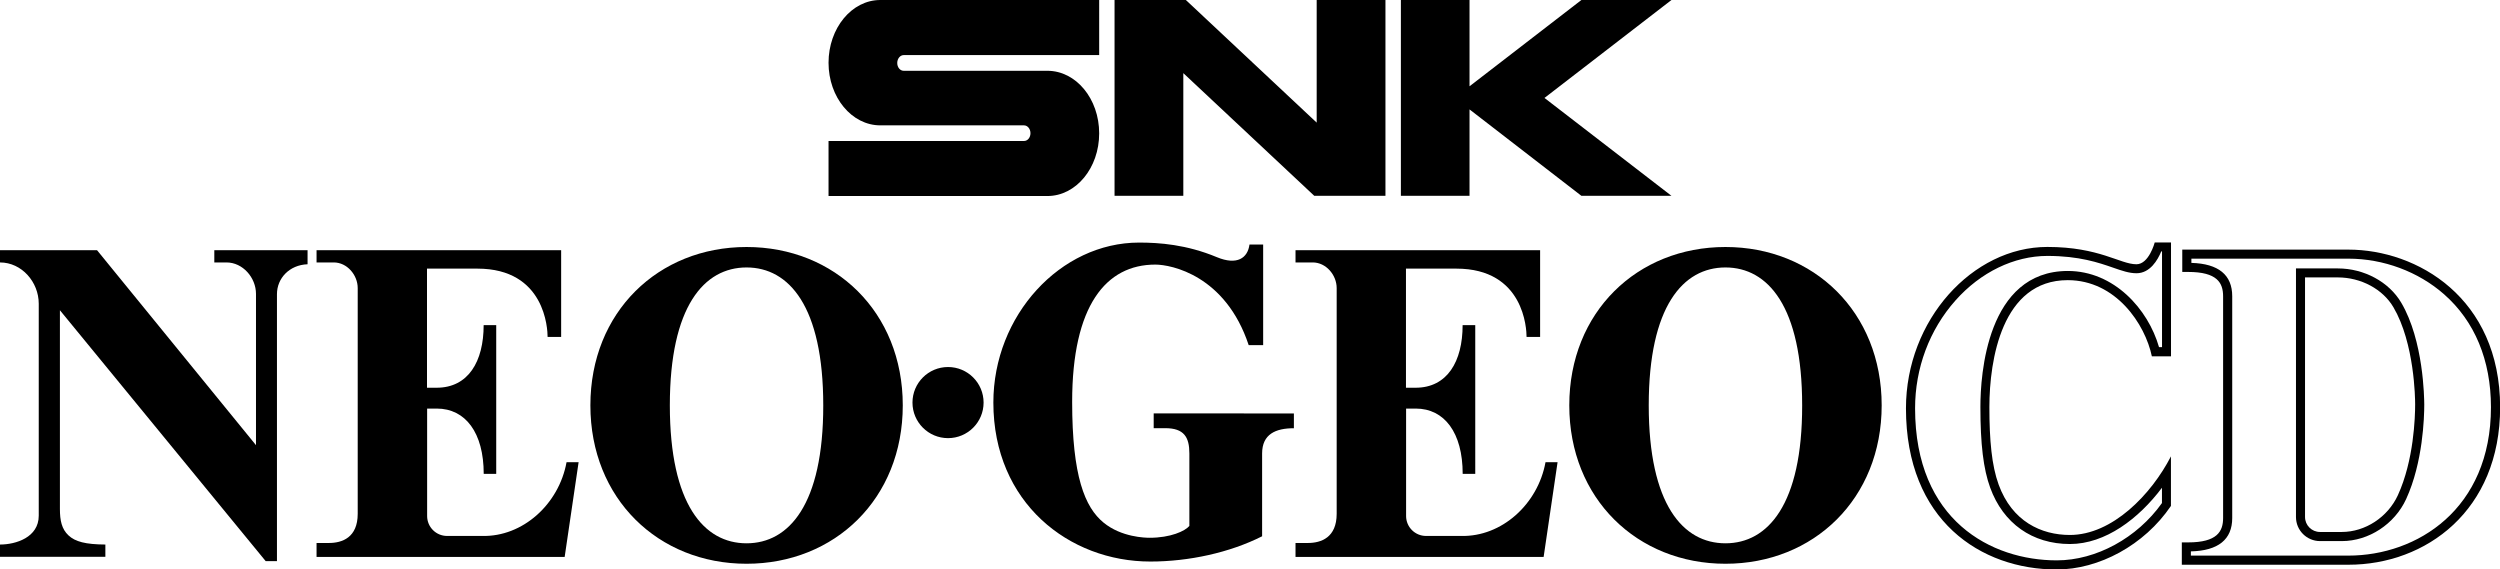 <?xml version="1.0" encoding="utf-8"?>
<!-- Generator: Adobe Illustrator 26.0.1, SVG Export Plug-In . SVG Version: 6.00 Build 0)  -->
<svg version="1.1" id="Layer_1" xmlns="http://www.w3.org/2000/svg" xmlns:xlink="http://www.w3.org/1999/xlink" x="0px" y="0px"
	 viewBox="0 0 3839 874.5" style="enable-background:new 0 0 3839 874.5;" xml:space="preserve">
<style type="text/css">
	.st0{fill:#FFFFFF;}
	.st1{fill:#C2AC6D;}
	.st2{fill:#FCEA3C;}
	.st3{fill:#299DD8;}
</style>
<g>
	<g>
		<g>
			<g>
				<g>
					<g>
						<path d="M1272.3,96.4c0,53.1,35.7,96.1,79.5,96.1h220.7c5.5,0,9.9,5.5,9.9,12c0,6.7-4.4,12-9.9,12h-300.2v84.5h336.1
							c44,0,79.5-43.1,79.5-96.2s-35.5-96.1-79.5-96.1h-220.7c-5.5,0-9.9-5.3-9.9-12c0-6.5,4.4-12.1,9.9-12.1h300.2V0h-336.1
							C1307.9,0,1272.3,43.3,1272.3,96.4z"/>
						<g>
							<polygon points="2021.9,0 2021.9,188.3 1821,0 1711.5,0 1711.5,300.7 1817.1,300.7 1817.1,112.3 2018.2,300.7 2127.5,300.7 
								2127.5,0 							"/>
						</g>
						<polygon points="2566.7,0 2428.4,0 2256.6,132.5 2256.6,0 2151.2,0 2151.2,300.7 2256.6,300.7 2256.6,168 2428.4,300.7 
							2566.7,300.7 2371.7,150.4 						"/>
					</g>
				</g>
			</g>
		</g>
	</g>
	<g>
		<g>
			<g>
				<g>
					<g>
						<path d="M3687.4,464.9c-18.8-32-57.1-52.7-97.4-52.7h-64.3v381.8c0,20.4,16.6,36.9,37,36.9h33.4c41.3,0,81.1-26,98.8-64.6
							c25.8-56.2,27.8-125.4,27.8-145.2C3722.6,611.1,3721.7,523.1,3687.4,464.9z M3682.2,760.4c-15.5,33.8-50.2,56.5-86.2,56.5
							h-33.4c-12.7,0-23-10.3-23-23V426h50.4c35.5,0,69.1,18,85.4,45.9c32.3,55.1,33.3,139.6,33.3,149
							C3708.7,640.1,3706.8,706.7,3682.2,760.4z"/>
						<path d="M3606.1,383.3h-255v34.3h9.1c44.5,0,53.6,16.7,53.6,37.4v340.5c0,20.6-9.2,37.4-53.6,37.4h-9.8v34.3h74.9h101.6h79.4
							c118.8,0,232.9-83,232.9-241.9C3839,457.3,3711.7,383.3,3606.1,383.3z M3606.1,853.2h-241.8v-6.5c42.1-1,63.5-18.3,63.5-51.2
							V454.9c0-32.8-21.1-50-62.7-51.2v-6.5h241.1c53.8,0,107.3,19.9,146.8,54.6c47.2,41.4,72.1,101.4,72.1,173.5
							C3825.1,781.9,3711.6,853.2,3606.1,853.2z"/>
					</g>
					<path d="M3175.2,430.2c74,0,118.9,67.6,129.2,117h29.4V372.3h-25c0,0-8.8,33.5-28.1,33.5c-25.1,0-56.7-26.6-136.8-26.6
						c-114.8,0-217.1,112.1-217.1,247.9c0,172.4,115.2,247.4,231.5,247.4c64.5,0,134.3-37,175.4-97.6v-76.1
						c-30.1,58.5-90,120.7-155.2,120.7c-44,0-88.8-20.8-109.4-77.4c-10.6-29.1-14.2-67.9-14.2-119.2
						C3055,552.6,3074.1,430.2,3175.2,430.2z M3041.1,624.9c0,57.2,4.6,95.4,15,123.9c20,55,64.7,86.6,122.5,86.6
						c54.5,0,105.7-39,141.3-86.4v23.5c-38.1,53.6-101,88-161.5,88c-100.4,0-217.6-61.1-217.6-233.5c0-61.7,22-120.6,62-165.6
						c38.5-43.4,90-68.4,141.2-68.4c49,0,78.9,10.4,100.8,18c13.8,4.8,24.7,8.6,36,8.6c20.9,0,32.6-20.4,38-33.5h1.2v147h-4.6
						c-16.8-58.6-69.2-117-140.1-117C3050.8,416.3,3041.1,576,3041.1,624.9z"/>
				</g>
			</g>
			<path d="M472.3,384.2H329.1v18.8h18.7c25,0,45.3,23.3,45.3,48.3v232.3L149,384.2H0v18.8c33.3,0,59.5,30,59.5,63.4v325.5
				c0,33.3-35.1,44.3-59.5,44.3v18.8h161.8v-18.8c-30.3-0.2-46.3-4.3-56.7-14.1C94.8,812.4,92,799.4,92,781.5V476.4l316,385.3h17.3
				v-410c0-24.3,19-44.9,47-45.9V384.2z"/>
			<circle cx="1455.8" cy="618.2" r="54.6"/>
			<g>
				<path d="M1771.6,634.8v22.7h17.8c28.9,0,37,13.9,37,38.8v111.3c-6.6,8-29.1,18.2-61,18.2c-6.5,0-43.3-0.7-70.8-23.3
					c-28.8-23.6-48.2-71.5-48.2-185.3c0-148.2,52.1-210.9,127.7-210.9c24.6,0,107.9,16.6,143.4,123.7h22.2V375.5h-21
					c-2.7,20.8-19.1,32.3-50.1,19.4c-46.8-19.5-88.7-22.4-119.4-22.4c-120.9,0-223.8,111.9-223.8,245.6
					c0,154,116.3,244.2,241.1,244.2c59.2,0,121.9-13.7,171.6-38.8V696.4c0-29.8,20.8-38.8,48.8-38.8v-22.7L1771.6,634.8
					L1771.6,634.8z"/>
			</g>
			<g>
				<path d="M870,709.7c-11.7,64.5-67.3,114.9-129.7,113.3h-53.8c-16.9,0-30.6-13.7-30.6-30.6v-165h14.8c44,0,72.1,36.9,72.1,100.3
					H762V615.3v-5.7V499.3h-19.3c0,55.8-23.6,96.1-72.2,96.1h-14.8V412.5h77.4c104.2,0,107.8,92.9,107.8,104.9h20.8V416.5v-32.3
					H486.1V403h26.5c20.3,0,36.7,19.2,36.7,39.4v346.6c0,36.5-23.9,44.8-44.2,44.8h-19v21.4h63.2h317.8l21.4-145.4H870z"/>
				<g>
					<g>
						<path d="M1146.4,379.3c-135.5,0-239.8,99.8-239.8,243.2s104.4,243.2,239.8,243.2c135.5,0,239.9-99.8,239.9-243.2
							S1281.9,379.3,1146.4,379.3z M1146.4,834.3c-65.1,0-117.8-59.6-117.8-211.8s52.8-211.8,117.8-211.8
							c65.1,0,117.8,59.6,117.8,211.8C1264.3,774.7,1211.5,834.3,1146.4,834.3z"/>
					</g>
				</g>
			</g>
			<g>
				<path d="M2373.3,709.7c-11.7,64.5-67.3,114.9-129.7,113.3h-53.8c-16.9,0-30.6-13.7-30.6-30.6v-165h14.8
					c44,0,72.1,36.9,72.1,100.3h19.3V615.3v-5.7V499.3H2246c0,55.8-23.6,96.1-72.2,96.1H2159V412.5h77.4
					c104.2,0,107.8,92.9,107.8,104.9h20.8V416.5v-32.3h-375.6V403h26.5c20.3,0,36.7,19.2,36.7,39.4v346.6
					c0,36.5-23.9,44.8-44.2,44.8h-19v21.4h63.2h317.8l21.4-145.4H2373.3z"/>
				<g>
					<g>
						<path d="M2649.6,379.3c-135.5,0-239.8,99.8-239.8,243.2s104.4,243.2,239.8,243.2c135.5,0,239.9-99.8,239.9-243.2
							S2785.1,379.3,2649.6,379.3z M2649.6,834.3c-65.1,0-117.8-59.6-117.8-211.8s52.8-211.8,117.8-211.8
							c65.1,0,117.8,59.6,117.8,211.8C2767.6,774.7,2714.7,834.3,2649.6,834.3z"/>
					</g>
				</g>
			</g>
		</g>
	</g>
</g>
</svg>
